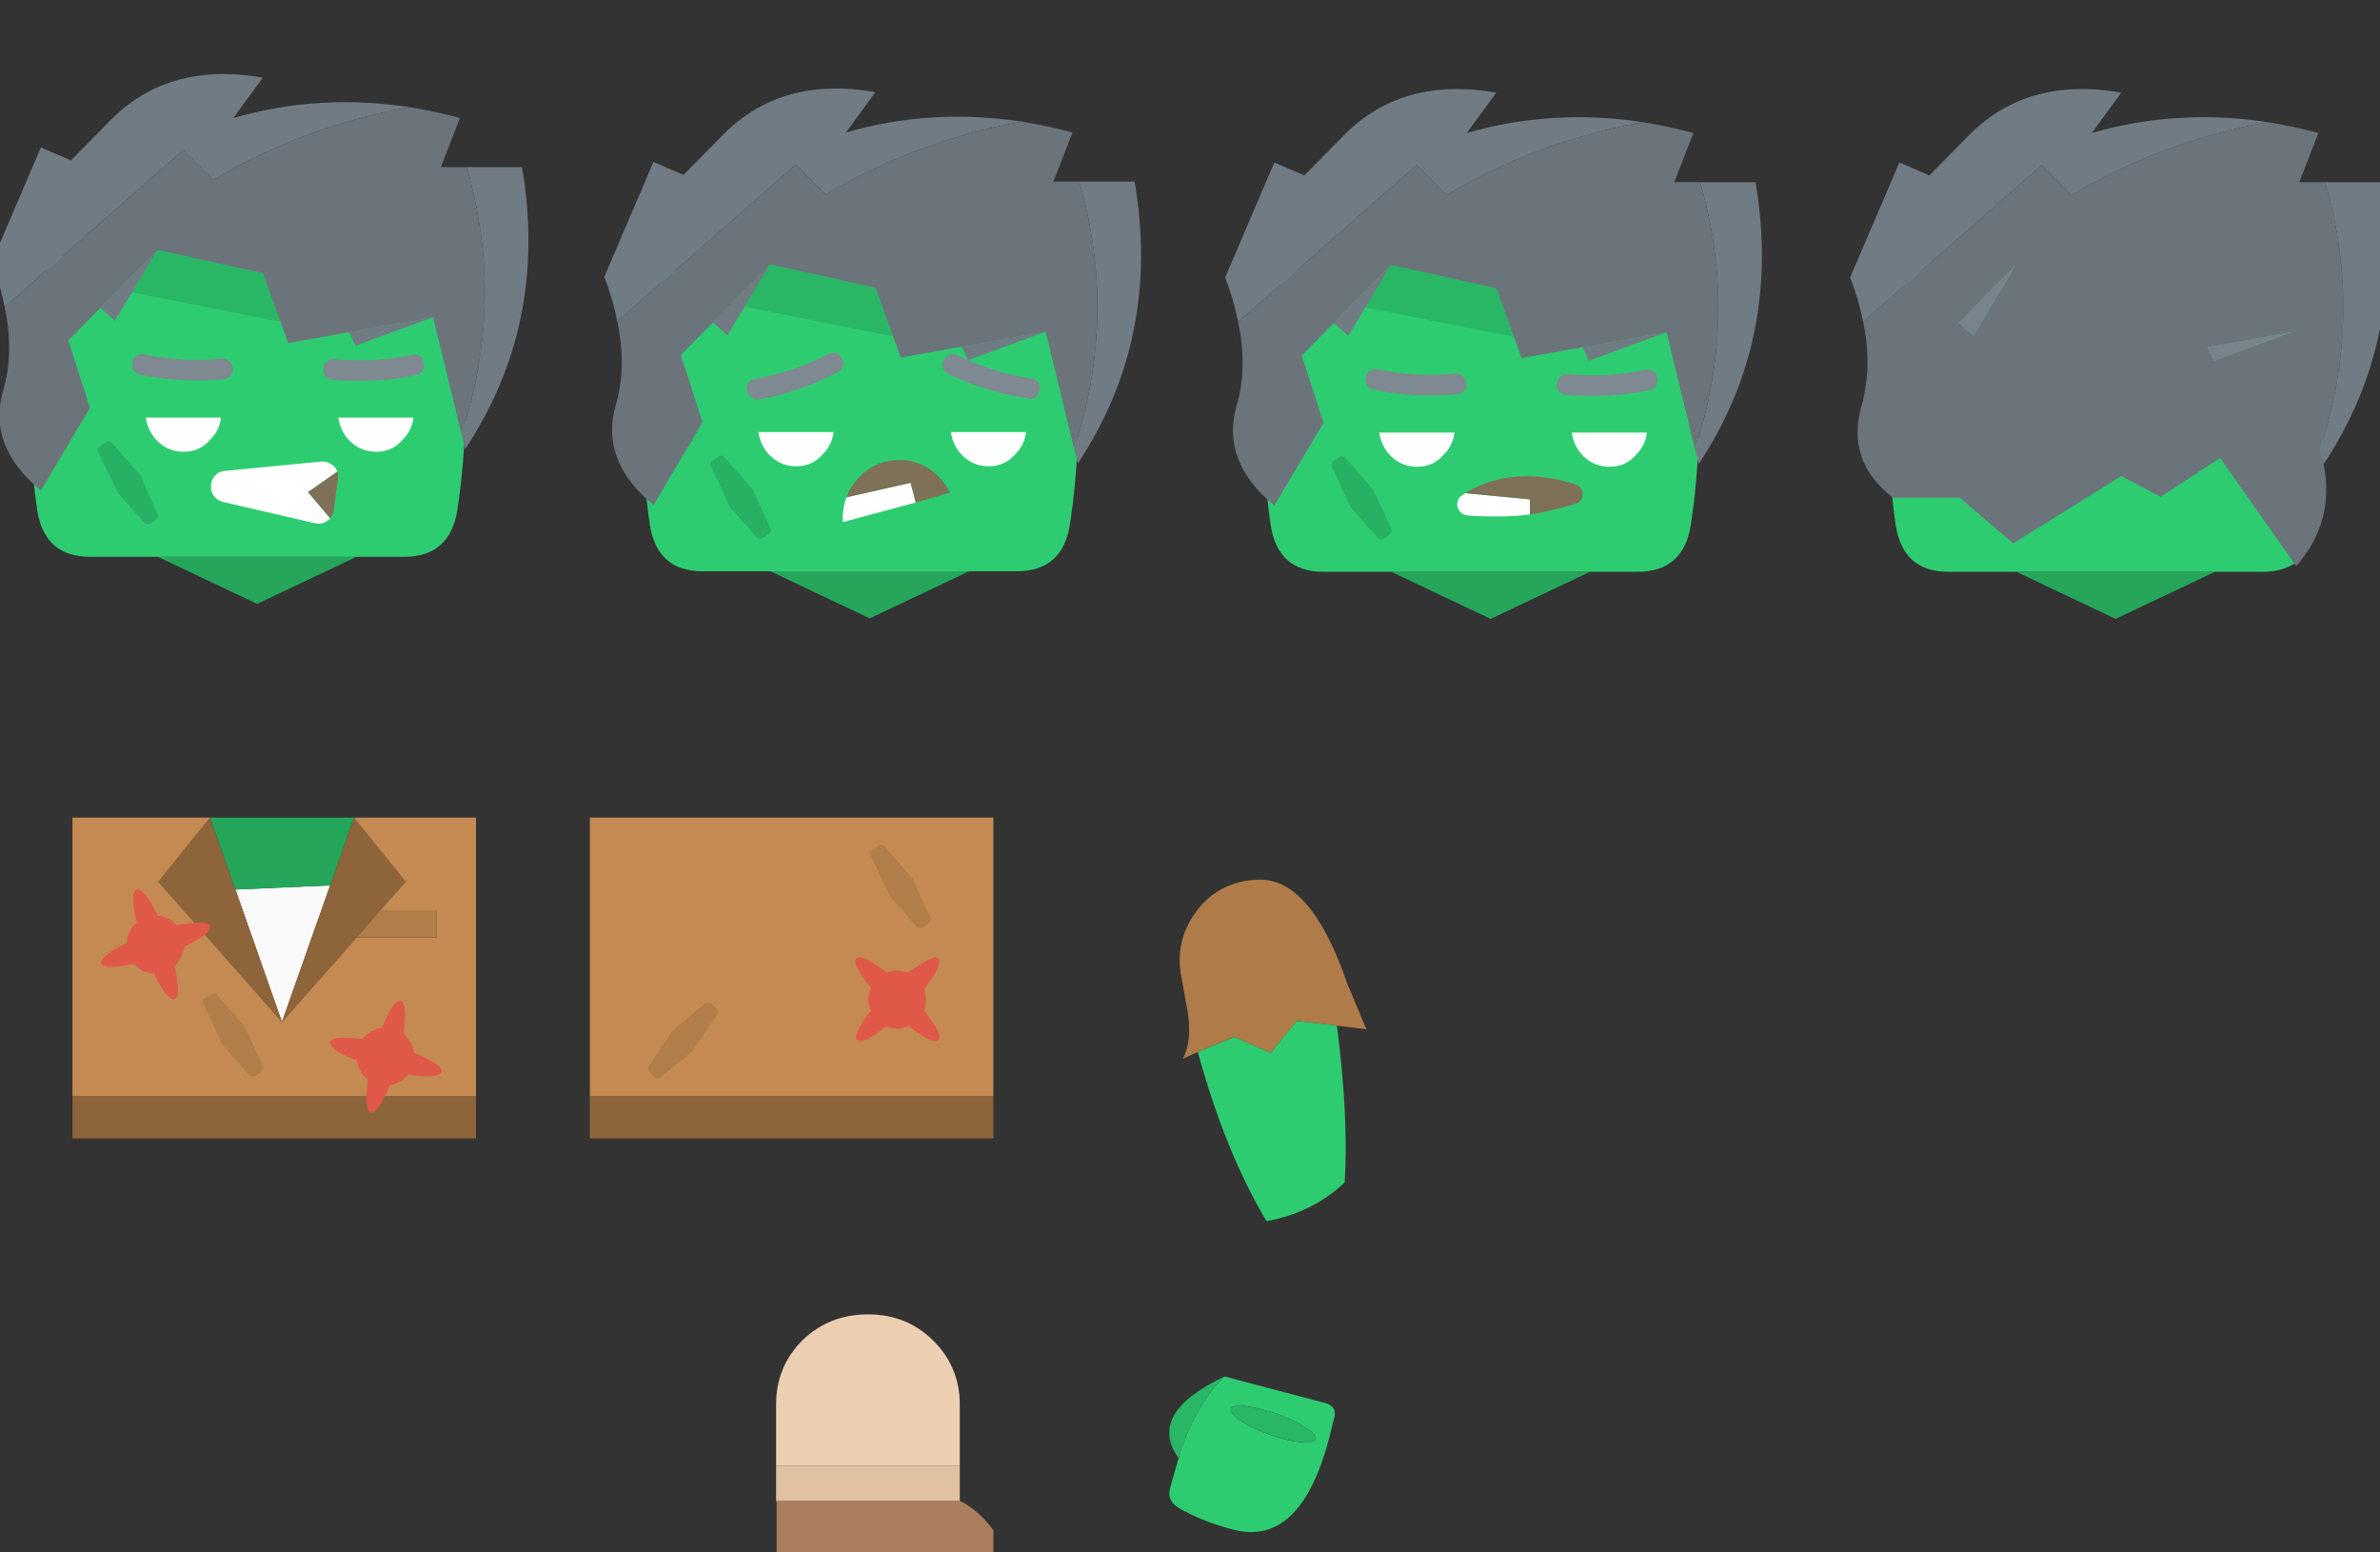<svg width="230" height="150" xmlns="http://www.w3.org/2000/svg"><rect width="100%" height="100%" fill="#333333" stroke="none"/><g fill="none" fill-rule="evenodd"><g fill-rule="nonzero"><path d="M114.1 140.15c1.2-3.3 2.617-5.683 4.25-7.15l9.65 2.55c.8.2 1.117.667.95 1.4l-.15.55c-1.8 8.067-5 11.5-9.6 10.3a21.623 21.623 0 0 1-4.85-1.85c-1.067-.533-1.5-1.2-1.3-2l.05-.25c.267-.967.533-1.9.8-2.8v.05l.2-.8zm13.05-1.15c.033-.3-.333-.683-1.1-1.15-.733-.467-1.667-.9-2.8-1.3-1.167-.367-2.15-.6-2.95-.7-.867-.067-1.317.033-1.35.3-.067.3.267.683 1 1.15.733.5 1.683.95 2.85 1.35 1.133.4 2.117.633 2.95.7.867.067 1.333-.05 1.4-.35z" fill="#2ECC71"/><path d="M126.05 137.85c.767.467 1.133.85 1.1 1.15-.067.3-.533.417-1.4.35-.833-.067-1.817-.3-2.95-.7-1.167-.4-2.117-.85-2.85-1.35-.733-.467-1.067-.85-1-1.15.033-.267.483-.367 1.35-.3.8.1 1.783.333 2.95.7 1.133.4 2.067.833 2.8 1.3zm-12.15 3.05c-2.067-2.9-.583-5.533 4.45-7.9-1.633 1.467-3.05 3.85-4.25 7.15l-.2.8v-.05z" fill="#29B665"/></g><path fill="#E0C1A2" d="M75 145.05v-3.4h17.75v3.4h-17.7z"/><path d="M75.05 150v-4.95h17.7V145c1.2.6 2.283 1.55 3.25 2.85V150H75.05z" fill="#AA7E5C"/><path d="M83.85 127h.05c2.467 0 4.55.833 6.25 2.5 1.733 1.7 2.6 3.767 2.6 6.2v5.95H75v-5.95c0-2.433.85-4.5 2.55-6.2 1.733-1.667 3.833-2.5 6.3-2.5z" fill="#ECCFB1"/><path d="M120.45 85.1h.05a7 7 0 0 1 1.15-.1c3.367-.1 6.217 3.25 8.55 10.05l1.85 4.4-2.85-.35-3.9-.45-2.5 3.1-3.5-1.55-3.55 1.45-1.45.65c.588-1.046.754-2.513.5-4.4l-.65-3.6c-.4-2.133.017-4.117 1.25-5.95 1.233-1.8 2.917-2.883 5.05-3.25z" fill="#AF7B48"/><path d="M115.75 101.65l3.55-1.45 3.5 1.55 2.5-3.1 3.9.45c.76 5.964 1.01 11.014.75 15.15-2.033 1.933-4.55 3.183-7.55 3.75-2.66-4.45-4.876-9.9-6.65-16.35z" fill="#2ECC71"/><path fill="#C48A51" d="M96 79H57v26.9h39z"/><path fill="#8E643A" d="M57 105.9v4.1h39v-4.1z"/><path d="M88.15 84.85l-2.7-3.1c-.033-.067-.117-.1-.25-.1a.33.33 0 0 0-.3.05l-.65.45c-.067.033-.117.1-.15.2 0 .1.017.2.05.3l1.8 3.85c.033.033.05.067.05.1l2.6 2.95c.067.067.167.1.3.1.1.033.2.017.3-.05l.55-.4a.628.628 0 0 0 .15-.25c.033-.1.033-.2 0-.3l-1.7-3.7c0-.033-.017-.067-.05-.1zM69.42 97.73a.944.944 0 0 1-.097.287l-2.392 3.513c-.039.028-.06.058-.066.09l-3.038 2.497c-.076.055-.18.072-.312.051a.33.33 0 0 1-.288-.097l-.48-.483a.628.628 0 0 1-.107-.27.462.462 0 0 1 .048-.297l2.27-3.38c.005-.034.027-.064.065-.091l3.16-2.629c.044-.06.132-.08.263-.059a.33.33 0 0 1 .289.098l.57.548c.06.043.098.117.115.221z" fill="#B17D49"/><path d="M82.818 100.506c.255.224.841.043 1.757-.544a63.7 63.7 0 0 0 1.102-.808c.305.138.644.218 1.016.24a2.773 2.773 0 0 0 1.136-.267c.354.32.704.58 1.05.78.978.64 1.578.834 1.803.578.253-.238.057-.833-.588-1.782-.234-.328-.489-.687-.764-1.077.08-.338.123-.68.129-1.022a4.385 4.385 0 0 0-.138-1.061c.279-.417.555-.796.83-1.138.595-.965.765-1.56.51-1.784-.21-.236-.781-.047-1.714.57-.402.23-.807.496-1.213.8a2.404 2.404 0 0 0-1.041-.197c-.372-.022-.697.04-.975.188-.428-.324-.822-.61-1.18-.855-.936-.578-1.53-.749-1.784-.51-.225.255-.035.827.569 1.714.218.357.501.732.85 1.127a2.514 2.514 0 0 0-.246 1.127c.006.389.09.745.25 1.068a6.952 6.952 0 0 0-.805 1.094c-.58.936-.764 1.522-.554 1.759z" fill="#E05848"/><path fill="#FAFAFA" d="M27.25 98.75l4.65-13.2-9.15.4z"/><path d="M34.2 79l-2.3 6.55-4.65 13.2 7.2-8.15 2.3-2.65 2.45-2.75-5-6.2zm-11.45 6.95L20.3 79l-5 6.2 11.95 13.55-4.5-12.8zM7 105.9v4.1h39v-4.1H7z" fill="#8E643A" fill-rule="nonzero"/><path fill="#25A65B" d="M31.9 85.55L34.2 79H20.3l2.45 6.95z"/><path fill="#C48A51" d="M34.45 90.6l-7.2 8.15L15.3 85.2l5-6.2H7v26.9h39V79H34.2l5 6.2-2.45 2.75h5.45v2.65z"/><path fill="#B17D49" d="M42.2 87.95h-5.45l-2.3 2.65h7.75z"/><path d="M37.48 98.058c-.198.39-.382.81-.554 1.257a3.112 3.112 0 0 0-1.07.362c-.33.2-.61.438-.84.712-.463-.055-.91-.09-1.34-.107-1.091-.052-1.679.08-1.763.393-.09.336.35.755 1.322 1.255.383.193.802.378 1.257.553.04.348.155.68.346.994.2.347.438.627.712.84a18.54 18.54 0 0 0-.107 1.34c-.064 1.136.072 1.75.408 1.84.314.083.727-.383 1.24-1.398.202-.365.398-.781.587-1.249.327-.047.648-.166.96-.355a2.56 2.56 0 0 0 .83-.679c.49.084.946.134 1.365.15 1.136.064 1.75-.072 1.84-.408.084-.314-.382-.727-1.398-1.24-.369-.204-.785-.4-1.248-.586a2.922 2.922 0 0 0-.371-1.037 2.92 2.92 0 0 0-.654-.787c.067-.492.109-.961.125-1.408.052-1.092-.079-1.68-.393-1.763-.336-.09-.754.35-1.255 1.321zm-24.259-8.911a2.514 2.514 0 0 0-.717.905 2.472 2.472 0 0 0-.245 1.069c-.47.196-.872.406-1.203.629-.932.586-1.355 1.032-1.27 1.337.13.313.736.408 1.817.283.398-.067.846-.147 1.345-.242.213.258.482.479.807.662.352.165.731.252 1.138.259.178.443.378.83.601 1.162.596 1.005 1.051 1.443 1.365 1.312.333-.103.418-.723.256-1.86-.067-.397-.138-.831-.214-1.302.22-.27.409-.557.565-.863a4.37 4.37 0 0 0 .342-1.013c.433-.252.848-.47 1.245-.658.959-.605 1.373-1.064 1.242-1.378-.084-.305-.681-.385-1.79-.242-.462.03-.942.092-1.441.187a2.404 2.404 0 0 0-.849-.634 1.81 1.81 0 0 0-.958-.26 29.26 29.26 0 0 0-.685-1.286c-.586-.932-1.046-1.346-1.378-1.242-.314.13-.395.727-.242 1.79.039.415.129.877.27 1.385z" fill="#E05848"/><path d="M25.4 103.3c.033-.1.033-.2 0-.3l-1.7-3.7c0-.033-.017-.067-.05-.1l-2.7-3.1c-.033-.067-.117-.1-.25-.1a.33.33 0 0 0-.3.05l-.65.45c-.067.033-.117.1-.15.2 0 .1.017.2.05.3l1.8 3.85c.033.033.05.067.05.1l2.6 2.95c.067.067.167.1.3.1.1.033.2.017.3-.05l.55-.4a.628.628 0 0 0 .15-.25z" fill="#B17D49"/><path fill="#25A65B" d="M194.85 55.25l9.6 4.55 9.6-4.55z"/><path d="M223.75 30.05c-.433-2.967-2.133-4.45-5.1-4.45H188.3c-2.933 0-4.633 1.517-5.1 4.55-1 6.867-1 13.733 0 20.6.467 3 2.167 4.5 5.1 4.5h30.35c2.967 0 4.683-1.517 5.15-4.55 1.033-6.733 1.017-13.617-.05-20.65z" fill="#2ECC71"/><g fill-rule="nonzero"><path d="M224.05 12.85c-1.646-.44-3.28-.79-4.9-1.05-6.87 1.253-13.186 3.603-18.95 7.05l-2.9-2.9-17.25 15.15c.492 2.31.559 4.46.2 6.45-.073.562-.19 1.112-.35 1.65-1.026 3.58-.01 6.546 3.05 8.9h6.45l5.15 4.4L205 46l3.8 2 5.75-3.75 7.35 10.45c2.517-2.875 3.4-6.158 2.65-9.85l-.35-1.45c2.824-8.592 2.991-17.192.5-25.8h-2.5l1.85-4.75zm-2.6 19.25l-7.5 2.75-.6-1.3 8.1-1.45zm-30.75.35l-1.4-1.25 5.5-5.6-4.1 6.85z" fill="#6B747B"/><path d="M189.3 31.2l1.4 1.25 4.1-6.85-5.5 5.6zm32.15.9l-8.1 1.45.6 1.3 7.5-2.75z" fill="#79838C"/><path d="M224.2 43.4l.35 1.45c5.377-8.117 7.21-17.2 5.5-27.25h-5.35c2.491 8.608 2.324 17.208-.5 25.8zm-26.9-27.45l2.9 2.9c5.764-3.447 12.08-5.797 18.95-7.05-5.843-.885-11.51-.535-17 1.05l2.85-3.9c-6.148-1.08-11.114.353-14.9 4.3l-3.65 3.7-2.9-1.25-4.75 11.1c.571 1.492.988 2.925 1.25 4.3l17.25-15.15z" fill="#717B83"/></g><path fill="#25A65B" d="M134.45 55.25l9.6 4.55 9.6-4.55z"/><path d="M163.35 30.05c-.433-2.967-2.133-4.45-5.1-4.45H127.9c-2.933 0-4.633 1.517-5.1 4.55-1 6.867-1 13.733 0 20.6.467 3 2.167 4.5 5.1 4.5h30.35c2.967 0 4.683-1.517 5.15-4.55 1.033-6.733 1.017-13.617-.05-20.65z" fill="#2ECC71"/><path d="M136.95 45.1c1.033 0 1.883-.383 2.55-1.15.612-.612.962-1.329 1.05-2.15h-7.25a3.89 3.89 0 0 0 1 2.15c.733.767 1.617 1.15 2.65 1.15zm18.6 0c1.033 0 1.883-.383 2.55-1.15.612-.612.962-1.329 1.05-2.15h-7.25a3.89 3.89 0 0 0 1 2.15c.733.767 1.617 1.15 2.65 1.15zm-10.8 4.8c1.09.002 2.123-.064 3.1-.2v-1.45l-6.25-.6a6.263 6.263 0 0 1-.35.25.913.913 0 0 0-.4.65.873.873 0 0 0 .15.75.921.921 0 0 0 .6.45c.293.096 1.343.146 3.15.15z" fill="#FFF" fill-rule="nonzero"/><path d="M152.85 47.3a1.118 1.118 0 0 0-.6-.5c-4.06-1.279-7.61-.995-10.65.85l6.25.6v1.45a17.853 17.853 0 0 0 1.9-.35c1.531-.368 2.414-.618 2.65-.75.233-.1.4-.283.5-.55.067-.267.05-.517-.05-.75z" fill="#7F7058"/><path d="M140.8 38.1c.267-.033.5-.15.7-.35a.878.878 0 0 0 .2-.7c-.033-.3-.15-.533-.35-.7a.806.806 0 0 0-.7-.25c-2.633.233-5.117.1-7.45-.4-.3-.067-.567-.033-.8.1-.233.133-.367.35-.4.65a.98.98 0 0 0 .1.75c.133.233.35.383.65.45 2.5.533 5.183.683 8.05.45zm18.95-2.25c-.233-.133-.5-.167-.8-.1-2.333.5-4.817.633-7.45.4a.806.806 0 0 0-.7.25c-.2.167-.317.4-.35.7-.033.267.033.5.2.7.2.2.433.317.7.35 2.867.233 5.55.083 8.05-.45.3-.067.517-.217.65-.45a.98.98 0 0 0 .1-.75c-.033-.3-.167-.517-.4-.65z" fill="#7E8991" fill-rule="nonzero"/><path d="M130 44.2c-.033-.067-.117-.1-.25-.1a.33.33 0 0 0-.3.05l-.65.45c-.067.033-.117.1-.15.2 0 .1.017.2.05.3l1.8 3.85c.033.033.05.067.05.1l2.6 2.95c.067.067.167.1.3.1.1.033.2.017.3-.05l.55-.4a.628.628 0 0 0 .15-.25c.033-.1.033-.2 0-.3l-1.7-3.7c0-.033-.017-.067-.05-.1l-2.7-3.1z" fill="#28B162"/><path d="M136.9 15.95l2.9 2.9c5.764-3.447 12.08-5.797 18.95-7.05-5.843-.885-11.51-.535-17 1.05l2.85-3.9c-6.148-1.08-11.114.353-14.9 4.3l-3.65 3.7-2.9-1.25-4.75 11.1c.571 1.492.988 2.925 1.25 4.3l17.25-15.15zm-4.95 13.75l2.45-4.1-5.5 5.6 1.4 1.25 1.65-2.75zm31.85 13.7l.35 1.45c5.377-8.117 7.21-17.2 5.5-27.25h-5.35c2.491 8.608 2.324 17.208-.5 25.8zm-10.25-8.55l7.5-2.75-8.1 1.45.6 1.3z" fill="#717B83" fill-rule="nonzero"/><path fill-opacity=".102" fill="#000" d="M146.3 32.55l-1.7-4.7-10.2-2.25-2.45 4.1z"/><path d="M163.65 12.85c-1.646-.44-3.28-.79-4.9-1.05-6.87 1.253-13.186 3.603-18.95 7.05l-2.9-2.9-17.25 15.15c.627 2.964.577 5.664-.15 8.1-1.026 3.58.19 6.796 3.65 9.65l4.75-8-2.1-6.5 3.1-3.15 5.5-5.6 10.2 2.25 1.7 4.7.75 2.05 5.9-1.05 8.1-1.45 2.75 11.3c2.824-8.592 2.991-17.192.5-25.8h-2.5l1.85-4.75z" fill="#6B747B"/><path fill="#25A65B" d="M74.45 55.2l9.6 4.55 9.6-4.55z"/><path d="M103.35 30c-.433-2.967-2.133-4.45-5.1-4.45H67.9c-2.933 0-4.633 1.517-5.1 4.55-1 6.867-1 13.733 0 20.6.467 3 2.167 4.5 5.1 4.5h30.35c2.967 0 4.683-1.517 5.15-4.55 1.033-6.733 1.017-13.617-.05-20.65z" fill="#2ECC71"/><path d="M76.95 45.05c1.033 0 1.883-.383 2.55-1.15.612-.612.962-1.329 1.05-2.15H73.3a3.89 3.89 0 0 0 1 2.15c.733.767 1.617 1.15 2.65 1.15zm18.6 0c1.033 0 1.883-.383 2.55-1.15.612-.612.962-1.329 1.05-2.15H91.9a3.89 3.89 0 0 0 1 2.15c.733.767 1.617 1.15 2.65 1.15zm-7.05 3.5l-.5-1.9-6.2 1.4c-.233.633-.35 1.3-.35 2v.4l7.05-1.9z" fill="#FFF" fill-rule="nonzero"/><path d="M90.75 46.1c-1.067-1.1-2.35-1.65-3.85-1.65s-2.783.55-3.85 1.65a5.285 5.285 0 0 0-1.25 1.95l6.2-1.4.5 1.9 3.3-.95a6.425 6.425 0 0 0-1.05-1.5z" fill="#7F7058"/><path d="M100.35 36.95a1.12 1.12 0 0 0-.75-.4c-2.367-.333-4.733-1.083-7.1-2.25-.233-.133-.483-.133-.75 0-.233.1-.417.283-.55.55-.133.267-.167.5-.1.7.133.267.317.467.55.6 2.6 1.2 5.167 1.983 7.7 2.35.333.1.6.05.8-.15.167-.2.267-.417.3-.65.067-.3.033-.55-.1-.75zm-19.35-1a.91.91 0 0 0 .45-.55c.1-.267.083-.5-.05-.7-.133-.3-.317-.483-.55-.55a.845.845 0 0 0-.75.05c-2.367 1.167-4.717 1.967-7.05 2.4-.333.067-.567.183-.7.35-.2.233-.25.483-.15.75.033.3.15.517.35.65.233.2.5.283.8.25 2.5-.433 5.05-1.317 7.65-2.65z" fill="#7E8991" fill-rule="nonzero"/><path d="M70 44.15c-.033-.067-.117-.1-.25-.1a.33.33 0 0 0-.3.05l-.65.45c-.067.033-.117.1-.15.2 0 .1.017.2.05.3l1.8 3.85c.033.033.05.067.05.1l2.6 2.95c.067.067.167.1.3.1.1.033.2.017.3-.05l.55-.4a.628.628 0 0 0 .15-.25c.033-.1.033-.2 0-.3l-1.7-3.7c0-.033-.017-.067-.05-.1l-2.7-3.1z" fill="#28B162"/><path d="M76.9 15.9l2.9 2.9c5.764-3.447 12.08-5.797 18.95-7.05-5.843-.885-11.51-.535-17 1.05l2.85-3.9c-6.148-1.08-11.114.353-14.9 4.3l-3.65 3.7-2.9-1.25-4.75 11.1c.571 1.492.988 2.925 1.25 4.3L76.9 15.9zm-4.95 13.75l2.45-4.1-5.5 5.6 1.4 1.25 1.65-2.75zm31.85 13.7l.35 1.45c5.377-8.117 7.21-17.2 5.5-27.25h-5.35c2.491 8.608 2.324 17.208-.5 25.8zM93.55 34.8l7.5-2.75-8.1 1.45.6 1.3z" fill="#717B83" fill-rule="nonzero"/><path fill-opacity=".102" fill="#000" d="M86.3 32.5l-1.7-4.7-10.2-2.25-2.45 4.1z"/><path d="M103.65 12.8c-1.646-.44-3.28-.79-4.9-1.05-6.87 1.253-13.186 3.603-18.95 7.05l-2.9-2.9-17.25 15.15c.627 2.964.577 5.664-.15 8.1-1.026 3.58.19 6.796 3.65 9.65l4.75-8-2.1-6.5 3.1-3.15 5.5-5.6 10.2 2.25 1.7 4.7.75 2.05 5.9-1.05 8.1-1.45 2.75 11.3c2.824-8.592 2.991-17.192.5-25.8h-2.5l1.85-4.75z" fill="#6B747B"/><path fill="#25A65B" d="M15.25 53.8l9.6 4.55 9.6-4.55z"/><path d="M44.15 28.6c-.433-2.967-2.133-4.45-5.1-4.45H8.7c-2.933 0-4.633 1.517-5.1 4.55-1 6.867-1 13.733 0 20.6.467 3 2.167 4.5 5.1 4.5h30.35c2.967 0 4.683-1.517 5.15-4.55 1.033-6.733 1.017-13.617-.05-20.65z" fill="#2ECC71"/><g fill-rule="nonzero"><path d="M17.75 43.65c1.033 0 1.883-.383 2.55-1.15.612-.612.962-1.329 1.05-2.15H14.1a3.89 3.89 0 0 0 1 2.15c.733.767 1.617 1.15 2.65 1.15zm18.6 0c1.033 0 1.883-.383 2.55-1.15.612-.612.962-1.329 1.05-2.15H32.7a3.89 3.89 0 0 0 1 2.15c.733.767 1.617 1.15 2.65 1.15z" fill="#FFF"/><path d="M22.5 35.6c-.033-.3-.15-.533-.35-.7a.806.806 0 0 0-.7-.25c-2.633.233-5.117.1-7.45-.4-.3-.067-.567-.033-.8.1-.233.133-.367.35-.4.65a.98.98 0 0 0 .1.75c.133.233.35.383.65.45 2.5.533 5.183.683 8.05.45.267-.033.5-.15.7-.35a.878.878 0 0 0 .2-.7zm18.05-1.2c-.233-.133-.5-.167-.8-.1-2.333.5-4.817.633-7.45.4a.806.806 0 0 0-.7.25c-.2.167-.317.4-.35.7-.033.267.033.5.2.7.2.2.433.317.7.35 2.867.233 5.55.083 8.05-.45.3-.067.517-.217.65-.45a.98.98 0 0 0 .1-.75c-.033-.3-.167-.517-.4-.65z" fill="#7E8991"/></g><path d="M32.65 46.35c.067-.267.05-.533-.05-.8l-2.85 2 2.15 2.55v-.05c.2-.2.317-.45.35-.75l.4-2.95z" fill="#7F7058"/><path d="M20.8 45.95c-.267.267-.4.583-.4.95-.033.367.05.7.25 1 .233.3.533.5.9.6l8.85 2.05c.267.067.533.067.8 0 .267-.1.5-.25.7-.45l-2.15-2.55 2.85-2c-.033-.033-.05-.067-.05-.1a1.24 1.24 0 0 0-.65-.65 1.294 1.294 0 0 0-.85-.2l-9.3.9c-.4.033-.717.183-.95.45z" fill="#FFF"/><path d="M9.457 43.346a.557.557 0 0 0 .028.304l1.822 3.839.056.11 2.596 2.928a.34.34 0 0 0 .276.138c.11.019.212 0 .304-.055l.552-.414a.503.503 0 0 0 .166-.221.557.557 0 0 0-.028-.304l-1.657-3.729a.321.321 0 0 1-.055-.083l-2.707-3.093a.372.372 0 0 0-.248-.138.434.434 0 0 0-.304.055l-.635.442a.503.503 0 0 0-.166.221z" fill="#28B162"/><path d="M12.75 28.25l2.45-4.1-5.5 5.6L11.1 31l1.65-2.75zm29.1 2.4l-8.1 1.45.6 1.3 7.5-2.75zm2.75 11.3l.35 1.45c5.377-8.117 7.21-17.2 5.5-27.25H45.1c2.491 8.608 2.324 17.208-.5 25.8zM17.7 14.5l2.9 2.9c5.764-3.447 12.08-5.797 18.95-7.05-5.843-.885-11.51-.535-17 1.05l2.85-3.9c-6.148-1.08-11.114.353-14.9 4.3l-3.65 3.7-2.9-1.25-4.75 11.1c.571 1.492.988 2.925 1.25 4.3L17.7 14.5z" fill="#717B83" fill-rule="nonzero"/><path fill-opacity=".102" fill="#000" d="M27.1 31.1l-1.7-4.7-10.2-2.25-2.45 4.1z"/><path d="M45.1 16.15h-2.5l1.85-4.75c-1.646-.44-3.28-.79-4.9-1.05-6.87 1.253-13.186 3.603-18.95 7.05l-2.9-2.9L.45 29.65c.627 2.964.577 5.664-.15 8.1-1.026 3.58.19 6.796 3.65 9.65l4.75-8-2.1-6.5 3.1-3.15 5.5-5.6 10.2 2.25 1.7 4.7.75 2.05 5.9-1.05 8.1-1.45 2.75 11.3c2.824-8.592 2.991-17.192.5-25.8z" fill="#6B747B"/></g></svg>